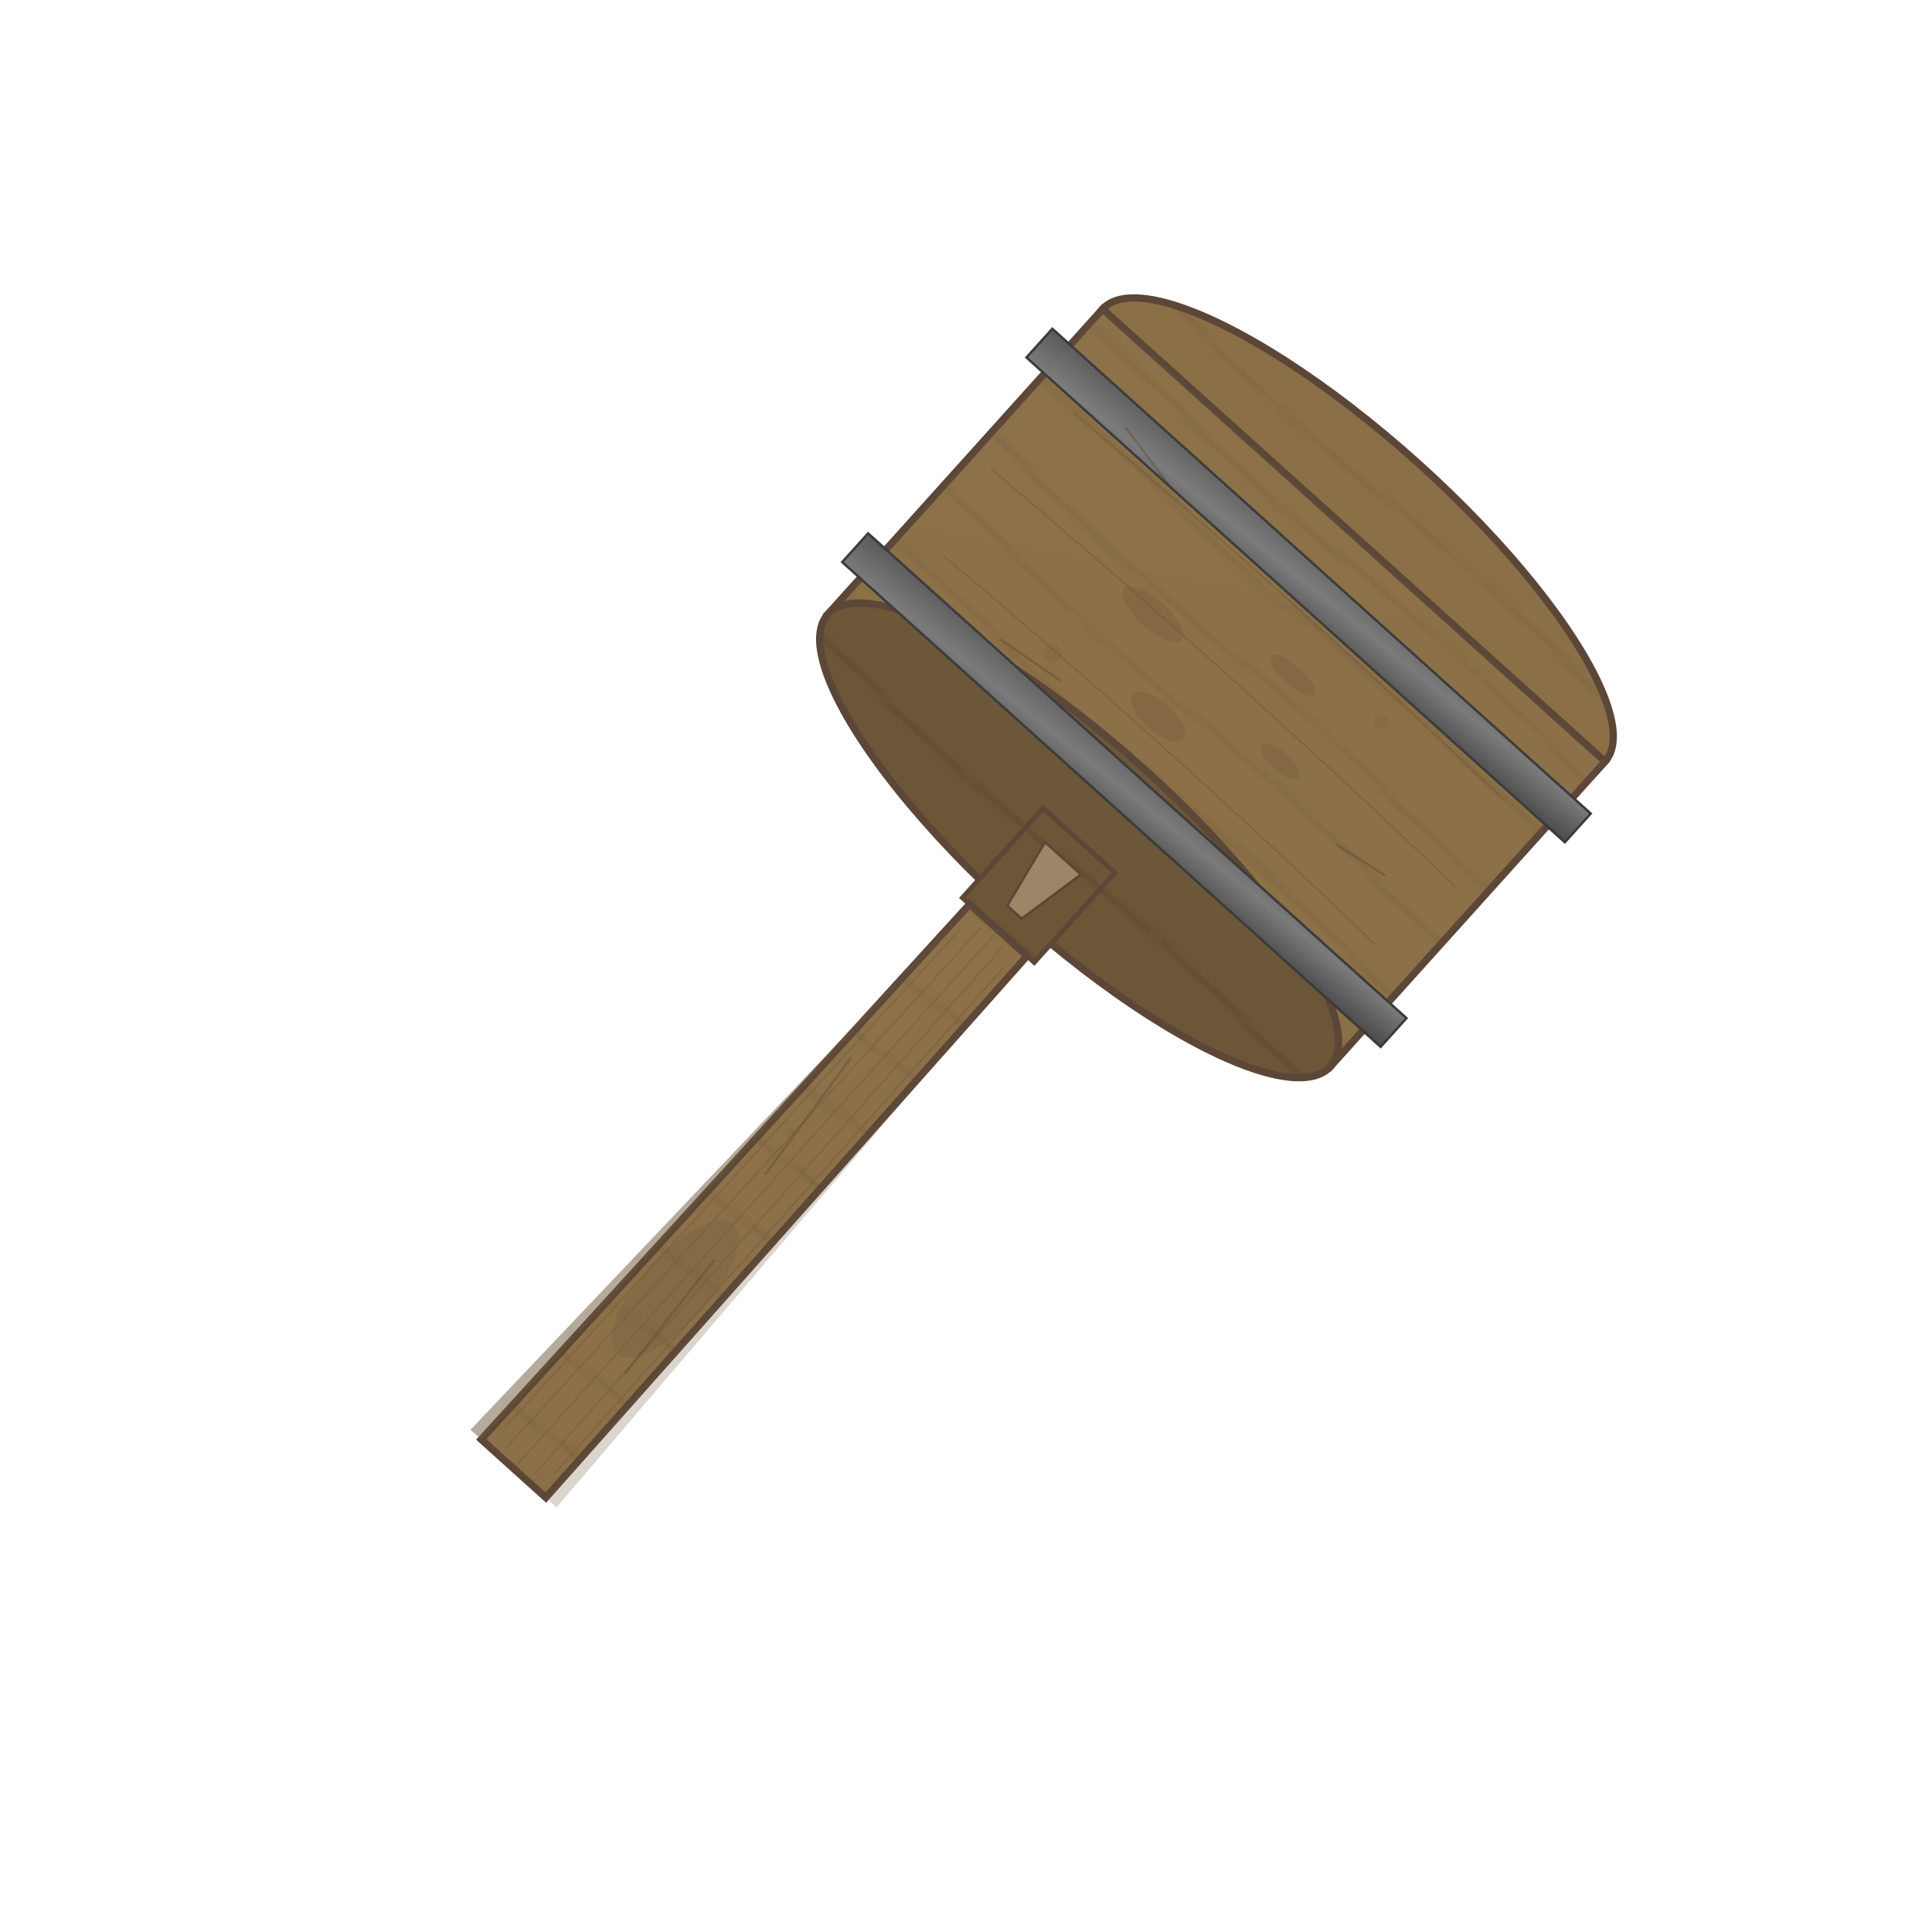 <svg viewBox="0 0 400 400" xmlns="http://www.w3.org/2000/svg">
  <!-- Wood grain pattern definition -->
  <defs>
    <!-- Oak wood grain pattern -->
    <pattern id="oakGrain" x="0" y="0" width="100" height="200" patternUnits="userSpaceOnUse">
      <rect width="100" height="200" fill="#8B6F47"/>
      <path d="M0,10 Q25,8 50,10 T100,10" stroke="#6B5637" stroke-width="0.5" fill="none" opacity="0.4"/>
      <path d="M0,25 Q30,23 60,25 T100,25" stroke="#6B5637" stroke-width="0.5" fill="none" opacity="0.4"/>
      <path d="M0,40 Q35,38 70,40 T100,40" stroke="#6B5637" stroke-width="0.5" fill="none" opacity="0.4"/>
      <path d="M0,55 Q20,53 40,55 T100,55" stroke="#6B5637" stroke-width="0.5" fill="none" opacity="0.4"/>
      <path d="M0,70 Q25,68 50,70 T100,70" stroke="#6B5637" stroke-width="0.5" fill="none" opacity="0.4"/>
      <path d="M0,85 Q30,83 60,85 T100,85" stroke="#6B5637" stroke-width="0.5" fill="none" opacity="0.4"/>
      <path d="M0,100 Q35,98 70,100 T100,100" stroke="#6B5637" stroke-width="0.5" fill="none" opacity="0.4"/>
      <path d="M0,115 Q20,113 40,115 T100,115" stroke="#6B5637" stroke-width="0.5" fill="none" opacity="0.4"/>
      <path d="M0,130 Q25,128 50,130 T100,130" stroke="#6B5637" stroke-width="0.5" fill="none" opacity="0.4"/>
      <path d="M0,145 Q30,143 60,145 T100,145" stroke="#6B5637" stroke-width="0.5" fill="none" opacity="0.4"/>
      <path d="M0,160 Q35,158 70,160 T100,160" stroke="#6B5637" stroke-width="0.5" fill="none" opacity="0.4"/>
      <path d="M0,175 Q20,173 40,175 T100,175" stroke="#6B5637" stroke-width="0.5" fill="none" opacity="0.4"/>
      <path d="M0,190 Q25,188 50,190 T100,190" stroke="#6B5637" stroke-width="0.5" fill="none" opacity="0.4"/>
    </pattern>

    <!-- Darker oak for shading -->
    <pattern id="oakGrainDark" x="0" y="0" width="100" height="200" patternUnits="userSpaceOnUse">
      <rect width="100" height="200" fill="#6B5637"/>
      <path d="M0,10 Q25,8 50,10 T100,10" stroke="#4B3627" stroke-width="0.5" fill="none" opacity="0.5"/>
      <path d="M0,30 Q30,28 60,30 T100,30" stroke="#4B3627" stroke-width="0.5" fill="none" opacity="0.5"/>
      <path d="M0,50 Q35,48 70,50 T100,50" stroke="#4B3627" stroke-width="0.5" fill="none" opacity="0.5"/>
      <path d="M0,70 Q20,68 40,70 T100,70" stroke="#4B3627" stroke-width="0.5" fill="none" opacity="0.5"/>
      <path d="M0,90 Q25,88 50,90 T100,90" stroke="#4B3627" stroke-width="0.5" fill="none" opacity="0.5"/>
      <path d="M0,110 Q30,108 60,110 T100,110" stroke="#4B3627" stroke-width="0.5" fill="none" opacity="0.5"/>
      <path d="M0,130 Q35,128 70,130 T100,130" stroke="#4B3627" stroke-width="0.5" fill="none" opacity="0.5"/>
      <path d="M0,150 Q20,148 40,150 T100,150" stroke="#4B3627" stroke-width="0.5" fill="none" opacity="0.5"/>
      <path d="M0,170 Q25,168 50,170 T100,170" stroke="#4B3627" stroke-width="0.5" fill="none" opacity="0.5"/>
      <path d="M0,190 Q30,188 60,190 T100,190" stroke="#4B3627" stroke-width="0.5" fill="none" opacity="0.5"/>
    </pattern>

    <!-- Iron band pattern -->
    <linearGradient id="ironGradient" x1="0%" y1="0%" x2="100%" y2="100%">
      <stop offset="0%" style="stop-color:#5A5A5A;stop-opacity:1" />
      <stop offset="50%" style="stop-color:#7A7A7A;stop-opacity:1" />
      <stop offset="100%" style="stop-color:#4A4A4A;stop-opacity:1" />
    </linearGradient>

    <!-- Linseed oil sheen -->
    <linearGradient id="oilSheen" x1="0%" y1="0%" x2="100%" y2="100%">
      <stop offset="0%" style="stop-color:#FFFFFF;stop-opacity:0.1" />
      <stop offset="50%" style="stop-color:#FFFFFF;stop-opacity:0.05" />
      <stop offset="100%" style="stop-color:#FFFFFF;stop-opacity:0" />
    </linearGradient>
  </defs>

  <!-- Entire mallet angled to the right -->
  <g transform="rotate(42, 200, 200)">

    <!-- Mallet Head (cylindrical) -->
    <g id="malletHead">
      <!-- Top face of cylinder -->
      <ellipse cx="200" cy="80" rx="70" ry="20" fill="url(#oakGrain)" stroke="#5B4637" stroke-width="1.5"/>

      <!-- Main cylindrical body -->
      <rect x="130" y="80" width="140" height="85" fill="url(#oakGrain)" stroke="#5B4637" stroke-width="1.5"/>

      <!-- Bottom face of cylinder (visible edge) -->
      <ellipse cx="200" cy="165" rx="70" ry="20" fill="url(#oakGrainDark)" stroke="#5B4637" stroke-width="1.5"/>

      <!-- Iron reinforcement bands -->
      <rect x="125" y="90" width="150" height="8" fill="url(#ironGradient)" stroke="#3A3A3A" stroke-width="0.5"/>
      <rect x="125" y="147" width="150" height="8" fill="url(#ironGradient)" stroke="#3A3A3A" stroke-width="0.5"/>

      <!-- Hammer marks and wear on striking surfaces -->
      <ellipse cx="180" cy="120" rx="8" ry="3" fill="#6B5637" opacity="0.3"/>
      <ellipse cx="210" cy="110" rx="6" ry="2" fill="#6B5637" opacity="0.3"/>
      <ellipse cx="195" cy="135" rx="7" ry="3" fill="#6B5637" opacity="0.3"/>
      <ellipse cx="220" cy="125" rx="5" ry="2" fill="#6B5637" opacity="0.3"/>

      <!-- Wood grain details on head -->
      <path d="M140,100 Q200,98 260,100" stroke="#6B5637" stroke-width="0.3" fill="none" opacity="0.5"/>
      <path d="M135,120 Q200,118 265,120" stroke="#6B5637" stroke-width="0.3" fill="none" opacity="0.5"/>
      <path d="M140,140 Q200,138 260,140" stroke="#6B5637" stroke-width="0.3" fill="none" opacity="0.5"/>
    </g>

    <!-- Handle (shorter, 6 inches) -->
    <g id="handle">
      <!-- Mortise joint area where handle meets head -->
      <rect x="190" y="165" width="20" height="25" fill="url(#oakGrainDark)" stroke="#5B4637" stroke-width="1"/>

      <!-- Main handle shaft with taper -->
      <path d="M192,190 L191,340 L209,340 L208,190 Z"
            fill="url(#oakGrain)" stroke="#5B4637" stroke-width="1.5"/>

      <!-- Handle taper detail (wider at top, narrower at bottom) -->
      <path d="M192,190 Q190,265 188,340 L191,340 Z"
            fill="url(#oakGrainDark)" opacity="0.5"/>
      <path d="M208,190 Q210,265 212,340 L209,340 Z"
            fill="url(#oakGrainDark)" opacity="0.5"/>

      <!-- Grip area with wear patina -->
      <ellipse cx="200" cy="290" rx="7" ry="18" fill="#6B5637" opacity="0.2"/>

      <!-- Wood grain lines on handle -->
      <line x1="194" y1="195" x2="193" y2="335" stroke="#6B5637" stroke-width="0.3" opacity="0.4"/>
      <line x1="197" y1="192" x2="196" y2="338" stroke="#6B5637" stroke-width="0.3" opacity="0.4"/>
      <line x1="200" y1="190" x2="200" y2="340" stroke="#6B5637" stroke-width="0.3" opacity="0.4"/>
      <line x1="203" y1="192" x2="204" y2="338" stroke="#6B5637" stroke-width="0.3" opacity="0.4"/>
      <line x1="206" y1="195" x2="207" y2="335" stroke="#6B5637" stroke-width="0.3" opacity="0.4"/>

      <!-- Wooden wedge in mortise joint -->
      <path d="M195,170 L198,185 L202,185 L205,170 Z"
            fill="#9B8667" stroke="#5B4637" stroke-width="0.5"/>
    </g>

    <!-- Surface details and aging -->
    <g id="aging" opacity="0.3">
      <!-- Scratches and dings on head -->
      <line x1="150" y1="95" x2="165" y2="98" stroke="#4B3627" stroke-width="0.5"/>
      <line x1="240" y1="130" x2="252" y2="128" stroke="#4B3627" stroke-width="0.5"/>
      <line x1="160" y1="145" x2="175" y2="143" stroke="#4B3627" stroke-width="0.5"/>

      <!-- Scratches on handle -->
      <line x1="195" y1="230" x2="198" y2="260" stroke="#4B3627" stroke-width="0.5"/>
      <line x1="202" y1="280" x2="204" y2="310" stroke="#4B3627" stroke-width="0.5"/>

      <!-- Age spots -->
      <circle cx="170" cy="140" r="2" fill="#5B4637" opacity="0.4"/>
      <circle cx="230" cy="105" r="1.5" fill="#5B4637" opacity="0.4"/>
      <circle cx="196" cy="250" r="1" fill="#5B4637" opacity="0.4"/>
      <circle cx="203" cy="300" r="1.2" fill="#5B4637" opacity="0.4"/>
    </g>

    <!-- Linseed oil sheen overlay -->
    <g id="sheen" opacity="0.15">
      <rect x="130" y="80" width="140" height="85" fill="url(#oilSheen)"/>
      <path d="M192,190 L191,340 L209,340 L208,190 Z" fill="url(#oilSheen)"/>
    </g>

  </g>
</svg>